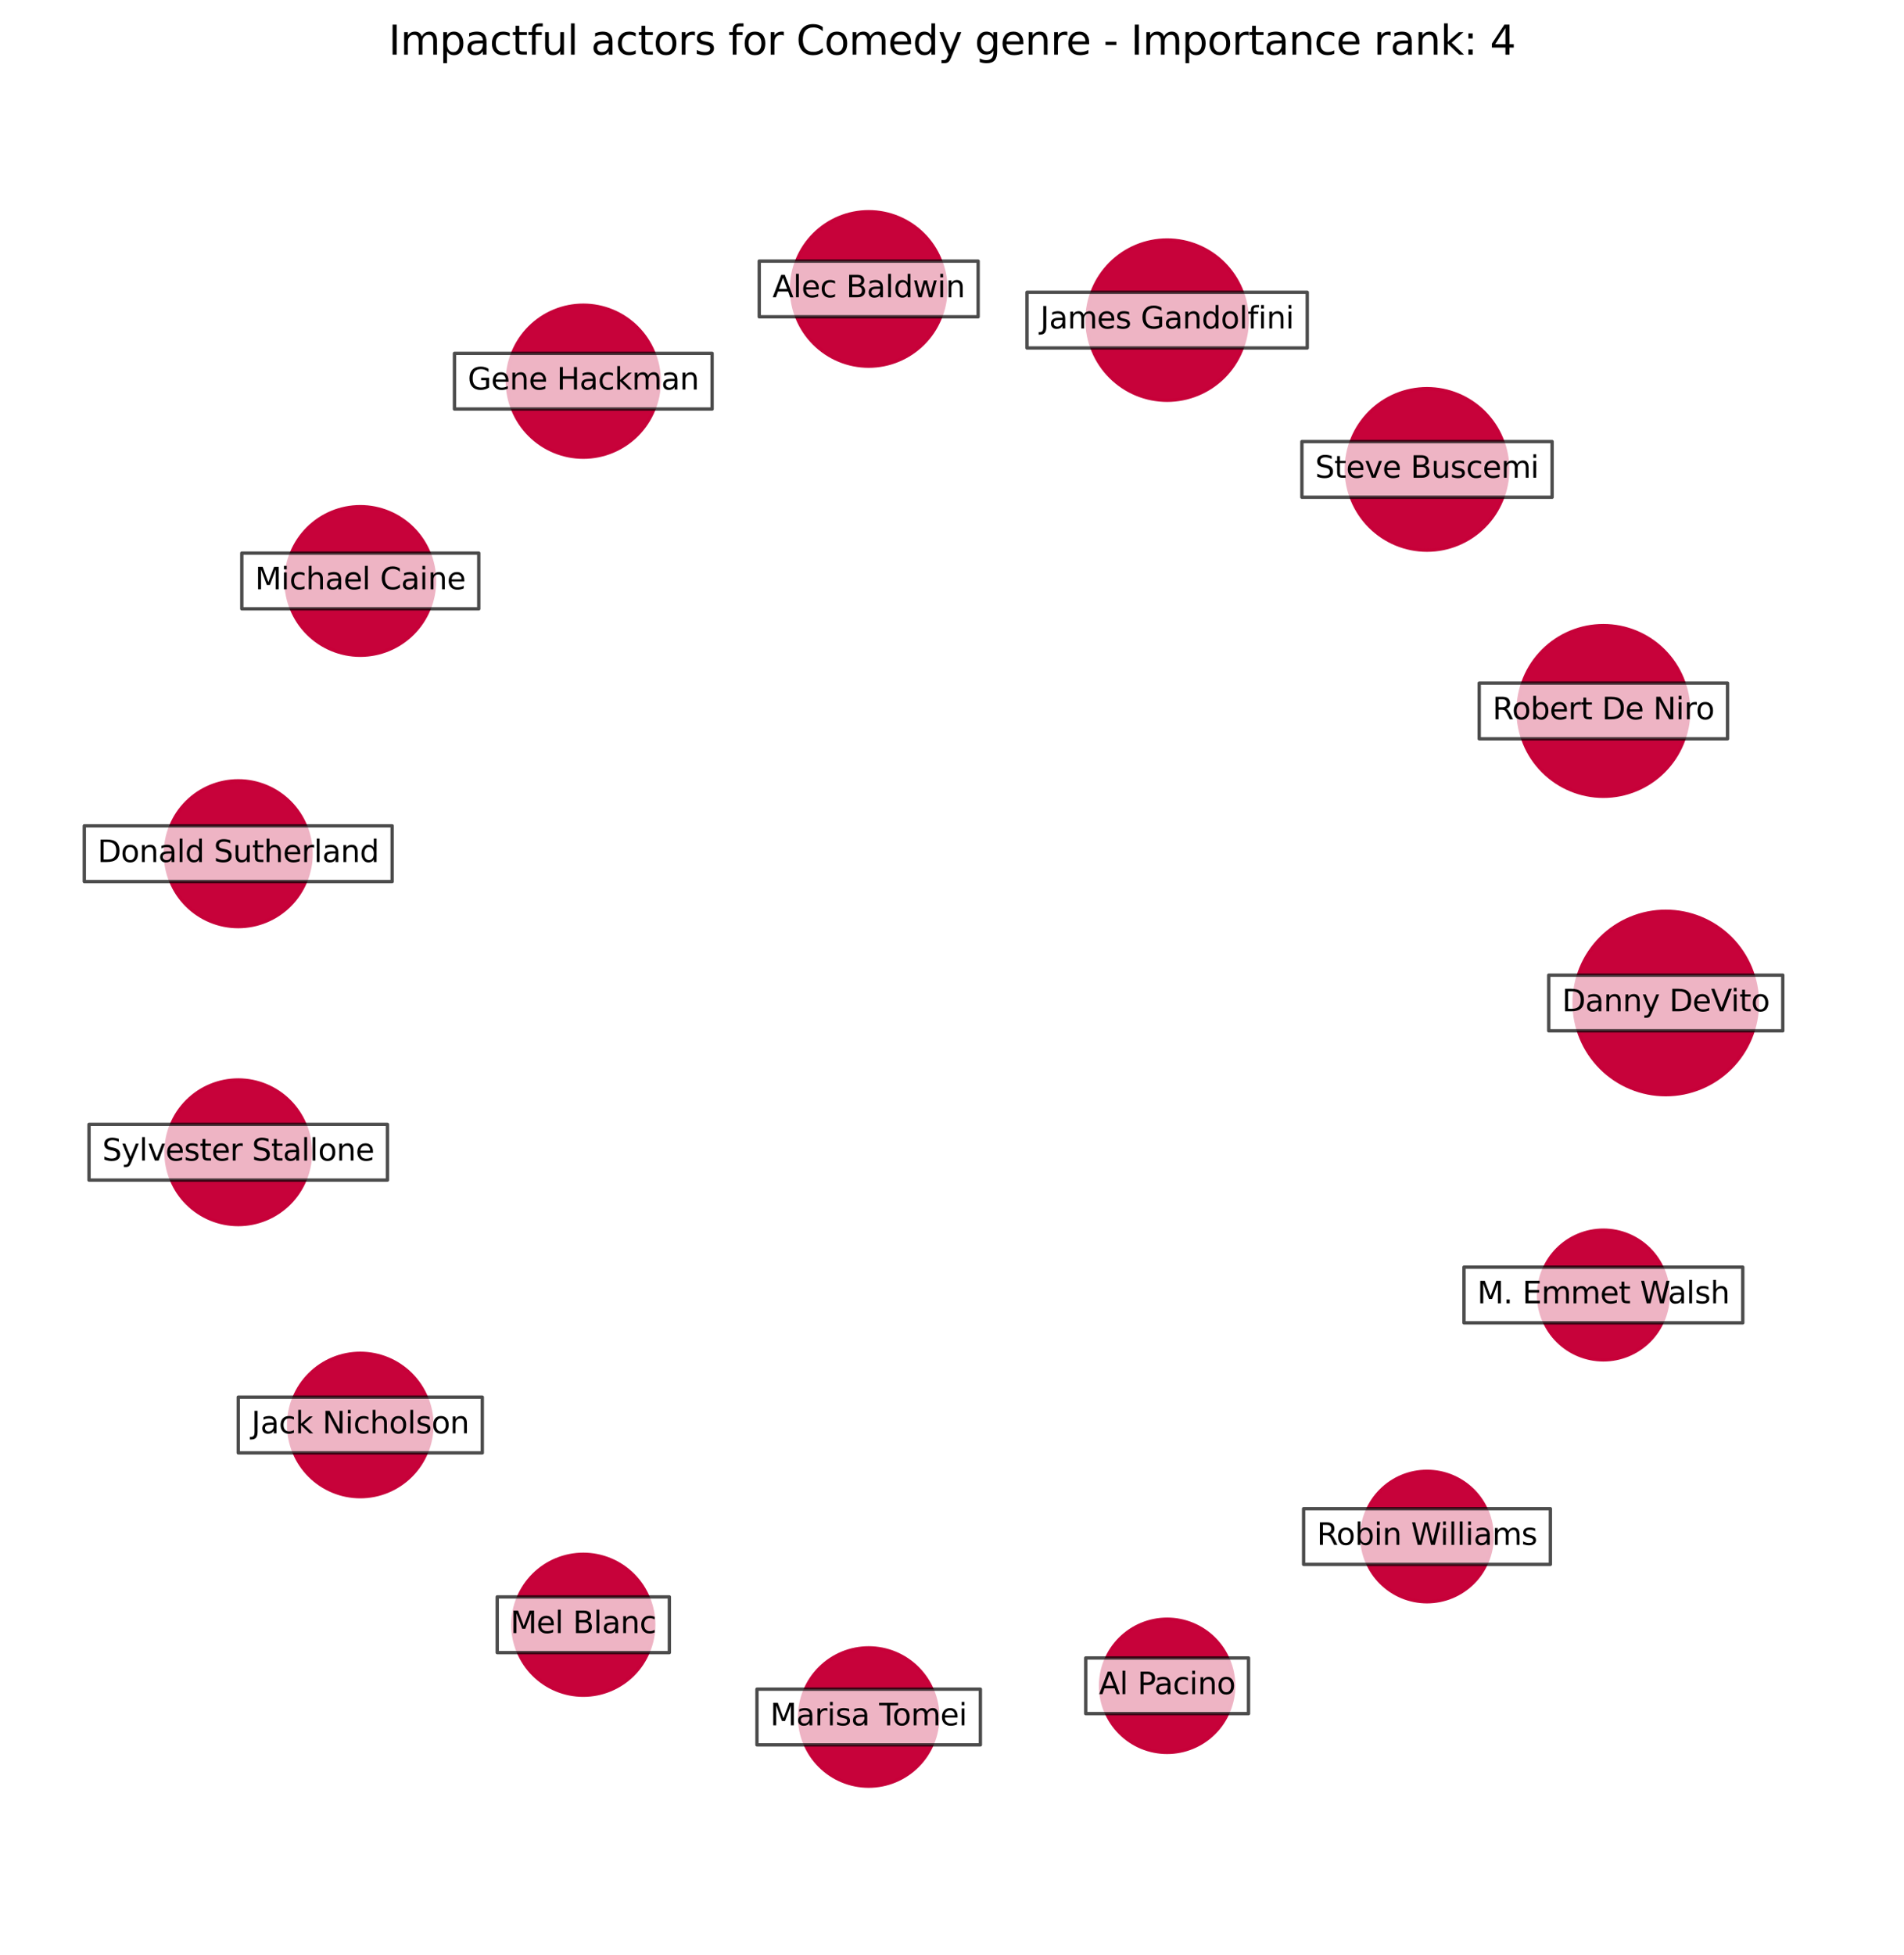 <?xml version="1.0" encoding="utf-8" standalone="no"?>
<!DOCTYPE svg PUBLIC "-//W3C//DTD SVG 1.1//EN"
  "http://www.w3.org/Graphics/SVG/1.1/DTD/svg11.dtd">
<svg xmlns:xlink="http://www.w3.org/1999/xlink" width="568.8pt" height="583.918pt" viewBox="0 0 568.8 583.918" xmlns="http://www.w3.org/2000/svg" version="1.1">
 <defs>
  <style type="text/css">*{stroke-linejoin: round; stroke-linecap: butt}</style>
 </defs>
 <g id="figure_1">
  <g id="patch_1">
   <path d="M 0 583.918 
L 568.8 583.918 
L 568.8 0 
L 0 0 
z
" style="fill: #ffffff"/>
  </g>
  <g id="axes_1">
   <g id="PathCollection_1">
    <path d="M 497.631 326.904 
C 504.894 326.904 511.86 324.019 516.996 318.883 
C 522.131 313.747 525.017 306.781 525.017 299.518 
C 525.017 292.255 522.131 285.289 516.996 280.153 
C 511.86 275.018 504.894 272.132 497.631 272.132 
C 490.368 272.132 483.401 275.018 478.266 280.153 
C 473.13 285.289 470.245 292.255 470.245 299.518 
C 470.245 306.781 473.13 313.747 478.266 318.883 
C 483.401 324.019 490.368 326.904 497.631 326.904 
z
" clip-path="url(#p646b5a4392)" style="fill: #c70039; fill-opacity: 0.99; stroke: #c70039; stroke-opacity: 0.99"/>
    <path d="M 478.992 237.795 
C 485.751 237.795 492.233 235.11 497.012 230.331 
C 501.79 225.552 504.475 219.07 504.475 212.312 
C 504.475 205.553 501.79 199.071 497.012 194.292 
C 492.233 189.514 485.751 186.829 478.992 186.829 
C 472.234 186.829 465.752 189.514 460.973 194.292 
C 456.194 199.071 453.509 205.553 453.509 212.312 
C 453.509 219.07 456.194 225.552 460.973 230.331 
C 465.752 235.11 472.234 237.795 478.992 237.795 
z
" clip-path="url(#p646b5a4392)" style="fill: #c70039; fill-opacity: 0.99; stroke: #c70039; stroke-opacity: 0.99"/>
    <path d="M 426.3 164.299 
C 432.695 164.299 438.829 161.758 443.352 157.236 
C 447.874 152.714 450.415 146.579 450.415 140.184 
C 450.415 133.789 447.874 127.654 443.352 123.132 
C 438.829 118.61 432.695 116.069 426.3 116.069 
C 419.905 116.069 413.77 118.61 409.248 123.132 
C 404.726 127.654 402.185 133.789 402.185 140.184 
C 402.185 146.579 404.726 152.714 409.248 157.236 
C 413.77 161.758 419.905 164.299 426.3 164.299 
z
" clip-path="url(#p646b5a4392)" style="fill: #c70039; fill-opacity: 0.99; stroke: #c70039; stroke-opacity: 0.99"/>
    <path d="M 348.664 119.535 
C 355.01 119.535 361.097 117.014 365.584 112.527 
C 370.072 108.039 372.593 101.953 372.593 95.607 
C 372.593 89.261 370.072 83.174 365.584 78.686 
C 361.097 74.199 355.01 71.678 348.664 71.678 
C 342.318 71.678 336.231 74.199 331.744 78.686 
C 327.257 83.174 324.736 89.261 324.736 95.607 
C 324.736 101.953 327.257 108.039 331.744 112.527 
C 336.231 117.014 342.318 119.535 348.664 119.535 
z
" clip-path="url(#p646b5a4392)" style="fill: #c70039; fill-opacity: 0.99; stroke: #c70039; stroke-opacity: 0.99"/>
    <path d="M 259.51 109.347 
C 265.625 109.347 271.491 106.918 275.815 102.593 
C 280.14 98.269 282.57 92.403 282.57 86.287 
C 282.57 80.172 280.14 74.306 275.815 69.981 
C 271.491 65.657 265.625 63.227 259.51 63.227 
C 253.394 63.227 247.528 65.657 243.204 69.981 
C 238.879 74.306 236.449 80.172 236.449 86.287 
C 236.449 92.403 238.879 98.269 243.204 102.593 
C 247.528 106.918 253.394 109.347 259.51 109.347 
z
" clip-path="url(#p646b5a4392)" style="fill: #c70039; fill-opacity: 0.99; stroke: #c70039; stroke-opacity: 0.99"/>
    <path d="M 174.251 136.532 
C 180.27 136.532 186.043 134.14 190.298 129.885 
C 194.554 125.629 196.945 119.856 196.945 113.838 
C 196.945 107.819 194.554 102.046 190.298 97.791 
C 186.043 93.535 180.27 91.144 174.251 91.144 
C 168.233 91.144 162.46 93.535 158.204 97.791 
C 153.949 102.046 151.557 107.819 151.557 113.838 
C 151.557 119.856 153.949 125.629 158.204 129.885 
C 162.46 134.14 168.233 136.532 174.251 136.532 
z
" clip-path="url(#p646b5a4392)" style="fill: #c70039; fill-opacity: 0.99; stroke: #c70039; stroke-opacity: 0.99"/>
    <path d="M 107.631 195.677 
C 113.515 195.677 119.158 193.34 123.318 189.18 
C 127.478 185.02 129.815 179.377 129.815 173.494 
C 129.815 167.611 127.478 161.968 123.318 157.808 
C 119.158 153.648 113.515 151.31 107.631 151.31 
C 101.748 151.31 96.105 153.648 91.945 157.808 
C 87.785 161.968 85.448 167.611 85.448 173.494 
C 85.448 179.377 87.785 185.02 91.945 189.18 
C 96.105 193.34 101.748 195.677 107.631 195.677 
z
" clip-path="url(#p646b5a4392)" style="fill: #c70039; fill-opacity: 0.99; stroke: #c70039; stroke-opacity: 0.99"/>
    <path d="M 71.169 276.708 
C 76.942 276.708 82.479 274.414 86.561 270.333 
C 90.643 266.251 92.936 260.714 92.936 254.941 
C 92.936 249.168 90.643 243.631 86.561 239.549 
C 82.479 235.467 76.942 233.174 71.169 233.174 
C 65.396 233.174 59.859 235.467 55.777 239.549 
C 51.696 243.631 49.402 249.168 49.402 254.941 
C 49.402 260.714 51.696 266.251 55.777 270.333 
C 59.859 274.414 65.396 276.708 71.169 276.708 
z
" clip-path="url(#p646b5a4392)" style="fill: #c70039; fill-opacity: 0.99; stroke: #c70039; stroke-opacity: 0.99"/>
    <path d="M 71.169 365.685 
C 76.895 365.685 82.387 363.41 86.436 359.362 
C 90.484 355.313 92.759 349.821 92.759 344.096 
C 92.759 338.37 90.484 332.878 86.436 328.829 
C 82.387 324.781 76.895 322.506 71.169 322.506 
C 65.444 322.506 59.952 324.781 55.903 328.829 
C 51.854 332.878 49.579 338.37 49.579 344.096 
C 49.579 349.821 51.854 355.313 55.903 359.362 
C 59.952 363.41 65.444 365.685 71.169 365.685 
z
" clip-path="url(#p646b5a4392)" style="fill: #c70039; fill-opacity: 0.99; stroke: #c70039; stroke-opacity: 0.99"/>
    <path d="M 107.631 446.948 
C 113.308 446.948 118.753 444.693 122.767 440.678 
C 126.782 436.664 129.037 431.219 129.037 425.542 
C 129.037 419.866 126.782 414.421 122.767 410.406 
C 118.753 406.392 113.308 404.137 107.631 404.137 
C 101.955 404.137 96.51 406.392 92.495 410.406 
C 88.481 414.421 86.226 419.866 86.226 425.542 
C 86.226 431.219 88.481 436.664 92.495 440.678 
C 96.51 444.693 101.955 446.948 107.631 446.948 
z
" clip-path="url(#p646b5a4392)" style="fill: #c70039; fill-opacity: 0.99; stroke: #c70039; stroke-opacity: 0.99"/>
    <path d="M 174.251 506.24 
C 179.832 506.24 185.184 504.023 189.13 500.077 
C 193.076 496.131 195.293 490.779 195.293 485.199 
C 195.293 479.618 193.076 474.266 189.13 470.32 
C 185.184 466.374 179.832 464.157 174.251 464.157 
C 168.671 464.157 163.319 466.374 159.373 470.32 
C 155.427 474.266 153.21 479.618 153.21 485.199 
C 153.21 490.779 155.427 496.131 159.373 500.077 
C 163.319 504.023 168.671 506.24 174.251 506.24 
z
" clip-path="url(#p646b5a4392)" style="fill: #c70039; fill-opacity: 0.99; stroke: #c70039; stroke-opacity: 0.99"/>
    <path d="M 259.51 533.399 
C 264.986 533.399 270.239 531.223 274.111 527.35 
C 277.983 523.478 280.159 518.225 280.159 512.749 
C 280.159 507.273 277.983 502.02 274.111 498.147 
C 270.239 494.275 264.986 492.099 259.51 492.099 
C 254.033 492.099 248.78 494.275 244.908 498.147 
C 241.036 502.02 238.86 507.273 238.86 512.749 
C 238.86 518.225 241.036 523.478 244.908 527.35 
C 248.78 531.223 254.033 533.399 259.51 533.399 
z
" clip-path="url(#p646b5a4392)" style="fill: #c70039; fill-opacity: 0.99; stroke: #c70039; stroke-opacity: 0.99"/>
    <path d="M 348.664 523.314 
C 353.938 523.314 358.996 521.219 362.724 517.49 
C 366.453 513.761 368.548 508.703 368.548 503.43 
C 368.548 498.156 366.453 493.098 362.724 489.37 
C 358.996 485.641 353.938 483.546 348.664 483.546 
C 343.391 483.546 338.333 485.641 334.604 489.37 
C 330.875 493.098 328.78 498.156 328.78 503.43 
C 328.78 508.703 330.875 513.761 334.604 517.49 
C 338.333 521.219 343.391 523.314 348.664 523.314 
z
" clip-path="url(#p646b5a4392)" style="fill: #c70039; fill-opacity: 0.99; stroke: #c70039; stroke-opacity: 0.99"/>
    <path d="M 426.3 478.325 
C 431.464 478.325 436.417 476.273 440.069 472.621 
C 443.721 468.97 445.772 464.016 445.772 458.852 
C 445.772 453.688 443.721 448.735 440.069 445.083 
C 436.417 441.431 431.464 439.38 426.3 439.38 
C 421.136 439.38 416.182 441.431 412.531 445.083 
C 408.879 448.735 406.827 453.688 406.827 458.852 
C 406.827 464.016 408.879 468.97 412.531 472.621 
C 416.182 476.273 421.136 478.325 426.3 478.325 
z
" clip-path="url(#p646b5a4392)" style="fill: #c70039; fill-opacity: 0.99; stroke: #c70039; stroke-opacity: 0.99"/>
    <path d="M 478.992 406.09 
C 484.128 406.09 489.054 404.049 492.685 400.418 
C 496.317 396.786 498.357 391.86 498.357 386.725 
C 498.357 381.589 496.317 376.663 492.685 373.032 
C 489.054 369.4 484.128 367.36 478.992 367.36 
C 473.857 367.36 468.931 369.4 465.299 373.032 
C 461.668 376.663 459.627 381.589 459.627 386.725 
C 459.627 391.86 461.668 396.786 465.299 400.418 
C 468.931 404.049 473.857 406.09 478.992 406.09 
z
" clip-path="url(#p646b5a4392)" style="fill: #c70039; fill-opacity: 0.99; stroke: #c70039; stroke-opacity: 0.99"/>
   </g>
   <g id="text_1">
    <g id="patch_2">
     <path d="M 462.672 307.833 
L 532.589 307.833 
L 532.589 291.203 
L 462.672 291.203 
z
" clip-path="url(#p646b5a4392)" style="fill: #ffffff; opacity: 0.7; stroke: #000000; stroke-linejoin: miter"/>
    </g>
    <g clip-path="url(#p646b5a4392)">
     <!-- Danny DeVito -->
     <g transform="translate(466.632 302.002)scale(0.09 -0.09)">
      <defs>
       <path id="DejaVuSans-44" d="M 1259 4147 
L 1259 519 
L 2022 519 
Q 2988 519 3436 956 
Q 3884 1394 3884 2338 
Q 3884 3275 3436 3711 
Q 2988 4147 2022 4147 
L 1259 4147 
z
M 628 4666 
L 1925 4666 
Q 3281 4666 3915 4102 
Q 4550 3538 4550 2338 
Q 4550 1131 3912 565 
Q 3275 0 1925 0 
L 628 0 
L 628 4666 
z
" transform="scale(0.016)"/>
       <path id="DejaVuSans-61" d="M 2194 1759 
Q 1497 1759 1228 1600 
Q 959 1441 959 1056 
Q 959 750 1161 570 
Q 1363 391 1709 391 
Q 2188 391 2477 730 
Q 2766 1069 2766 1631 
L 2766 1759 
L 2194 1759 
z
M 3341 1997 
L 3341 0 
L 2766 0 
L 2766 531 
Q 2569 213 2275 61 
Q 1981 -91 1556 -91 
Q 1019 -91 701 211 
Q 384 513 384 1019 
Q 384 1609 779 1909 
Q 1175 2209 1959 2209 
L 2766 2209 
L 2766 2266 
Q 2766 2663 2505 2880 
Q 2244 3097 1772 3097 
Q 1472 3097 1187 3025 
Q 903 2953 641 2809 
L 641 3341 
Q 956 3463 1253 3523 
Q 1550 3584 1831 3584 
Q 2591 3584 2966 3190 
Q 3341 2797 3341 1997 
z
" transform="scale(0.016)"/>
       <path id="DejaVuSans-6e" d="M 3513 2113 
L 3513 0 
L 2938 0 
L 2938 2094 
Q 2938 2591 2744 2837 
Q 2550 3084 2163 3084 
Q 1697 3084 1428 2787 
Q 1159 2491 1159 1978 
L 1159 0 
L 581 0 
L 581 3500 
L 1159 3500 
L 1159 2956 
Q 1366 3272 1645 3428 
Q 1925 3584 2291 3584 
Q 2894 3584 3203 3211 
Q 3513 2838 3513 2113 
z
" transform="scale(0.016)"/>
       <path id="DejaVuSans-79" d="M 2059 -325 
Q 1816 -950 1584 -1140 
Q 1353 -1331 966 -1331 
L 506 -1331 
L 506 -850 
L 844 -850 
Q 1081 -850 1212 -737 
Q 1344 -625 1503 -206 
L 1606 56 
L 191 3500 
L 800 3500 
L 1894 763 
L 2988 3500 
L 3597 3500 
L 2059 -325 
z
" transform="scale(0.016)"/>
       <path id="DejaVuSans-20" transform="scale(0.016)"/>
       <path id="DejaVuSans-65" d="M 3597 1894 
L 3597 1613 
L 953 1613 
Q 991 1019 1311 708 
Q 1631 397 2203 397 
Q 2534 397 2845 478 
Q 3156 559 3463 722 
L 3463 178 
Q 3153 47 2828 -22 
Q 2503 -91 2169 -91 
Q 1331 -91 842 396 
Q 353 884 353 1716 
Q 353 2575 817 3079 
Q 1281 3584 2069 3584 
Q 2775 3584 3186 3129 
Q 3597 2675 3597 1894 
z
M 3022 2063 
Q 3016 2534 2758 2815 
Q 2500 3097 2075 3097 
Q 1594 3097 1305 2825 
Q 1016 2553 972 2059 
L 3022 2063 
z
" transform="scale(0.016)"/>
       <path id="DejaVuSans-56" d="M 1831 0 
L 50 4666 
L 709 4666 
L 2188 738 
L 3669 4666 
L 4325 4666 
L 2547 0 
L 1831 0 
z
" transform="scale(0.016)"/>
       <path id="DejaVuSans-69" d="M 603 3500 
L 1178 3500 
L 1178 0 
L 603 0 
L 603 3500 
z
M 603 4863 
L 1178 4863 
L 1178 4134 
L 603 4134 
L 603 4863 
z
" transform="scale(0.016)"/>
       <path id="DejaVuSans-74" d="M 1172 4494 
L 1172 3500 
L 2356 3500 
L 2356 3053 
L 1172 3053 
L 1172 1153 
Q 1172 725 1289 603 
Q 1406 481 1766 481 
L 2356 481 
L 2356 0 
L 1766 0 
Q 1100 0 847 248 
Q 594 497 594 1153 
L 594 3053 
L 172 3053 
L 172 3500 
L 594 3500 
L 594 4494 
L 1172 4494 
z
" transform="scale(0.016)"/>
       <path id="DejaVuSans-6f" d="M 1959 3097 
Q 1497 3097 1228 2736 
Q 959 2375 959 1747 
Q 959 1119 1226 758 
Q 1494 397 1959 397 
Q 2419 397 2687 759 
Q 2956 1122 2956 1747 
Q 2956 2369 2687 2733 
Q 2419 3097 1959 3097 
z
M 1959 3584 
Q 2709 3584 3137 3096 
Q 3566 2609 3566 1747 
Q 3566 888 3137 398 
Q 2709 -91 1959 -91 
Q 1206 -91 779 398 
Q 353 888 353 1747 
Q 353 2609 779 3096 
Q 1206 3584 1959 3584 
z
" transform="scale(0.016)"/>
      </defs>
      <use xlink:href="#DejaVuSans-44"/>
      <use xlink:href="#DejaVuSans-61" x="77.002"/>
      <use xlink:href="#DejaVuSans-6e" x="138.281"/>
      <use xlink:href="#DejaVuSans-6e" x="201.66"/>
      <use xlink:href="#DejaVuSans-79" x="265.039"/>
      <use xlink:href="#DejaVuSans-20" x="324.219"/>
      <use xlink:href="#DejaVuSans-44" x="356.006"/>
      <use xlink:href="#DejaVuSans-65" x="433.008"/>
      <use xlink:href="#DejaVuSans-56" x="494.531"/>
      <use xlink:href="#DejaVuSans-69" x="560.689"/>
      <use xlink:href="#DejaVuSans-74" x="588.473"/>
      <use xlink:href="#DejaVuSans-6f" x="627.682"/>
     </g>
    </g>
   </g>
   <g id="text_2">
    <g id="patch_3">
     <path d="M 441.902 220.627 
L 516.083 220.627 
L 516.083 203.996 
L 441.902 203.996 
z
" clip-path="url(#p646b5a4392)" style="fill: #ffffff; opacity: 0.7; stroke: #000000; stroke-linejoin: miter"/>
    </g>
    <g clip-path="url(#p646b5a4392)">
     <!-- Robert De Niro -->
     <g transform="translate(445.862 214.795)scale(0.09 -0.09)">
      <defs>
       <path id="DejaVuSans-52" d="M 2841 2188 
Q 3044 2119 3236 1894 
Q 3428 1669 3622 1275 
L 4263 0 
L 3584 0 
L 2988 1197 
Q 2756 1666 2539 1819 
Q 2322 1972 1947 1972 
L 1259 1972 
L 1259 0 
L 628 0 
L 628 4666 
L 2053 4666 
Q 2853 4666 3247 4331 
Q 3641 3997 3641 3322 
Q 3641 2881 3436 2590 
Q 3231 2300 2841 2188 
z
M 1259 4147 
L 1259 2491 
L 2053 2491 
Q 2509 2491 2742 2702 
Q 2975 2913 2975 3322 
Q 2975 3731 2742 3939 
Q 2509 4147 2053 4147 
L 1259 4147 
z
" transform="scale(0.016)"/>
       <path id="DejaVuSans-62" d="M 3116 1747 
Q 3116 2381 2855 2742 
Q 2594 3103 2138 3103 
Q 1681 3103 1420 2742 
Q 1159 2381 1159 1747 
Q 1159 1113 1420 752 
Q 1681 391 2138 391 
Q 2594 391 2855 752 
Q 3116 1113 3116 1747 
z
M 1159 2969 
Q 1341 3281 1617 3432 
Q 1894 3584 2278 3584 
Q 2916 3584 3314 3078 
Q 3713 2572 3713 1747 
Q 3713 922 3314 415 
Q 2916 -91 2278 -91 
Q 1894 -91 1617 61 
Q 1341 213 1159 525 
L 1159 0 
L 581 0 
L 581 4863 
L 1159 4863 
L 1159 2969 
z
" transform="scale(0.016)"/>
       <path id="DejaVuSans-72" d="M 2631 2963 
Q 2534 3019 2420 3045 
Q 2306 3072 2169 3072 
Q 1681 3072 1420 2755 
Q 1159 2438 1159 1844 
L 1159 0 
L 581 0 
L 581 3500 
L 1159 3500 
L 1159 2956 
Q 1341 3275 1631 3429 
Q 1922 3584 2338 3584 
Q 2397 3584 2469 3576 
Q 2541 3569 2628 3553 
L 2631 2963 
z
" transform="scale(0.016)"/>
       <path id="DejaVuSans-4e" d="M 628 4666 
L 1478 4666 
L 3547 763 
L 3547 4666 
L 4159 4666 
L 4159 0 
L 3309 0 
L 1241 3903 
L 1241 0 
L 628 0 
L 628 4666 
z
" transform="scale(0.016)"/>
      </defs>
      <use xlink:href="#DejaVuSans-52"/>
      <use xlink:href="#DejaVuSans-6f" x="64.982"/>
      <use xlink:href="#DejaVuSans-62" x="126.164"/>
      <use xlink:href="#DejaVuSans-65" x="189.641"/>
      <use xlink:href="#DejaVuSans-72" x="251.164"/>
      <use xlink:href="#DejaVuSans-74" x="292.277"/>
      <use xlink:href="#DejaVuSans-20" x="331.486"/>
      <use xlink:href="#DejaVuSans-44" x="363.273"/>
      <use xlink:href="#DejaVuSans-65" x="440.275"/>
      <use xlink:href="#DejaVuSans-20" x="501.799"/>
      <use xlink:href="#DejaVuSans-4e" x="533.586"/>
      <use xlink:href="#DejaVuSans-69" x="608.391"/>
      <use xlink:href="#DejaVuSans-72" x="636.174"/>
      <use xlink:href="#DejaVuSans-6f" x="675.037"/>
     </g>
    </g>
   </g>
   <g id="text_3">
    <g id="patch_4">
     <path d="M 388.927 148.499 
L 463.672 148.499 
L 463.672 131.869 
L 388.927 131.869 
z
" clip-path="url(#p646b5a4392)" style="fill: #ffffff; opacity: 0.7; stroke: #000000; stroke-linejoin: miter"/>
    </g>
    <g clip-path="url(#p646b5a4392)">
     <!-- Steve Buscemi -->
     <g transform="translate(392.887 142.667)scale(0.09 -0.09)">
      <defs>
       <path id="DejaVuSans-53" d="M 3425 4513 
L 3425 3897 
Q 3066 4069 2747 4153 
Q 2428 4238 2131 4238 
Q 1616 4238 1336 4038 
Q 1056 3838 1056 3469 
Q 1056 3159 1242 3001 
Q 1428 2844 1947 2747 
L 2328 2669 
Q 3034 2534 3370 2195 
Q 3706 1856 3706 1288 
Q 3706 609 3251 259 
Q 2797 -91 1919 -91 
Q 1588 -91 1214 -16 
Q 841 59 441 206 
L 441 856 
Q 825 641 1194 531 
Q 1563 422 1919 422 
Q 2459 422 2753 634 
Q 3047 847 3047 1241 
Q 3047 1584 2836 1778 
Q 2625 1972 2144 2069 
L 1759 2144 
Q 1053 2284 737 2584 
Q 422 2884 422 3419 
Q 422 4038 858 4394 
Q 1294 4750 2059 4750 
Q 2388 4750 2728 4690 
Q 3069 4631 3425 4513 
z
" transform="scale(0.016)"/>
       <path id="DejaVuSans-76" d="M 191 3500 
L 800 3500 
L 1894 563 
L 2988 3500 
L 3597 3500 
L 2284 0 
L 1503 0 
L 191 3500 
z
" transform="scale(0.016)"/>
       <path id="DejaVuSans-42" d="M 1259 2228 
L 1259 519 
L 2272 519 
Q 2781 519 3026 730 
Q 3272 941 3272 1375 
Q 3272 1813 3026 2020 
Q 2781 2228 2272 2228 
L 1259 2228 
z
M 1259 4147 
L 1259 2741 
L 2194 2741 
Q 2656 2741 2882 2914 
Q 3109 3088 3109 3444 
Q 3109 3797 2882 3972 
Q 2656 4147 2194 4147 
L 1259 4147 
z
M 628 4666 
L 2241 4666 
Q 2963 4666 3353 4366 
Q 3744 4066 3744 3513 
Q 3744 3084 3544 2831 
Q 3344 2578 2956 2516 
Q 3422 2416 3680 2098 
Q 3938 1781 3938 1306 
Q 3938 681 3513 340 
Q 3088 0 2303 0 
L 628 0 
L 628 4666 
z
" transform="scale(0.016)"/>
       <path id="DejaVuSans-75" d="M 544 1381 
L 544 3500 
L 1119 3500 
L 1119 1403 
Q 1119 906 1312 657 
Q 1506 409 1894 409 
Q 2359 409 2629 706 
Q 2900 1003 2900 1516 
L 2900 3500 
L 3475 3500 
L 3475 0 
L 2900 0 
L 2900 538 
Q 2691 219 2414 64 
Q 2138 -91 1772 -91 
Q 1169 -91 856 284 
Q 544 659 544 1381 
z
M 1991 3584 
L 1991 3584 
z
" transform="scale(0.016)"/>
       <path id="DejaVuSans-73" d="M 2834 3397 
L 2834 2853 
Q 2591 2978 2328 3040 
Q 2066 3103 1784 3103 
Q 1356 3103 1142 2972 
Q 928 2841 928 2578 
Q 928 2378 1081 2264 
Q 1234 2150 1697 2047 
L 1894 2003 
Q 2506 1872 2764 1633 
Q 3022 1394 3022 966 
Q 3022 478 2636 193 
Q 2250 -91 1575 -91 
Q 1294 -91 989 -36 
Q 684 19 347 128 
L 347 722 
Q 666 556 975 473 
Q 1284 391 1588 391 
Q 1994 391 2212 530 
Q 2431 669 2431 922 
Q 2431 1156 2273 1281 
Q 2116 1406 1581 1522 
L 1381 1569 
Q 847 1681 609 1914 
Q 372 2147 372 2553 
Q 372 3047 722 3315 
Q 1072 3584 1716 3584 
Q 2034 3584 2315 3537 
Q 2597 3491 2834 3397 
z
" transform="scale(0.016)"/>
       <path id="DejaVuSans-63" d="M 3122 3366 
L 3122 2828 
Q 2878 2963 2633 3030 
Q 2388 3097 2138 3097 
Q 1578 3097 1268 2742 
Q 959 2388 959 1747 
Q 959 1106 1268 751 
Q 1578 397 2138 397 
Q 2388 397 2633 464 
Q 2878 531 3122 666 
L 3122 134 
Q 2881 22 2623 -34 
Q 2366 -91 2075 -91 
Q 1284 -91 818 406 
Q 353 903 353 1747 
Q 353 2603 823 3093 
Q 1294 3584 2113 3584 
Q 2378 3584 2631 3529 
Q 2884 3475 3122 3366 
z
" transform="scale(0.016)"/>
       <path id="DejaVuSans-6d" d="M 3328 2828 
Q 3544 3216 3844 3400 
Q 4144 3584 4550 3584 
Q 5097 3584 5394 3201 
Q 5691 2819 5691 2113 
L 5691 0 
L 5113 0 
L 5113 2094 
Q 5113 2597 4934 2840 
Q 4756 3084 4391 3084 
Q 3944 3084 3684 2787 
Q 3425 2491 3425 1978 
L 3425 0 
L 2847 0 
L 2847 2094 
Q 2847 2600 2669 2842 
Q 2491 3084 2119 3084 
Q 1678 3084 1418 2786 
Q 1159 2488 1159 1978 
L 1159 0 
L 581 0 
L 581 3500 
L 1159 3500 
L 1159 2956 
Q 1356 3278 1631 3431 
Q 1906 3584 2284 3584 
Q 2666 3584 2933 3390 
Q 3200 3197 3328 2828 
z
" transform="scale(0.016)"/>
      </defs>
      <use xlink:href="#DejaVuSans-53"/>
      <use xlink:href="#DejaVuSans-74" x="63.477"/>
      <use xlink:href="#DejaVuSans-65" x="102.686"/>
      <use xlink:href="#DejaVuSans-76" x="164.209"/>
      <use xlink:href="#DejaVuSans-65" x="223.389"/>
      <use xlink:href="#DejaVuSans-20" x="284.912"/>
      <use xlink:href="#DejaVuSans-42" x="316.699"/>
      <use xlink:href="#DejaVuSans-75" x="385.303"/>
      <use xlink:href="#DejaVuSans-73" x="448.682"/>
      <use xlink:href="#DejaVuSans-63" x="500.781"/>
      <use xlink:href="#DejaVuSans-65" x="555.762"/>
      <use xlink:href="#DejaVuSans-6d" x="617.285"/>
      <use xlink:href="#DejaVuSans-69" x="714.697"/>
     </g>
    </g>
   </g>
   <g id="text_4">
    <g id="patch_5">
     <path d="M 306.8 103.922 
L 390.529 103.922 
L 390.529 87.291 
L 306.8 87.291 
z
" clip-path="url(#p646b5a4392)" style="fill: #ffffff; opacity: 0.7; stroke: #000000; stroke-linejoin: miter"/>
    </g>
    <g clip-path="url(#p646b5a4392)">
     <!-- James Gandolfini -->
     <g transform="translate(310.76 98.09)scale(0.09 -0.09)">
      <defs>
       <path id="DejaVuSans-4a" d="M 628 4666 
L 1259 4666 
L 1259 325 
Q 1259 -519 939 -900 
Q 619 -1281 -91 -1281 
L -331 -1281 
L -331 -750 
L -134 -750 
Q 284 -750 456 -515 
Q 628 -281 628 325 
L 628 4666 
z
" transform="scale(0.016)"/>
       <path id="DejaVuSans-47" d="M 3809 666 
L 3809 1919 
L 2778 1919 
L 2778 2438 
L 4434 2438 
L 4434 434 
Q 4069 175 3628 42 
Q 3188 -91 2688 -91 
Q 1594 -91 976 548 
Q 359 1188 359 2328 
Q 359 3472 976 4111 
Q 1594 4750 2688 4750 
Q 3144 4750 3555 4637 
Q 3966 4525 4313 4306 
L 4313 3634 
Q 3963 3931 3569 4081 
Q 3175 4231 2741 4231 
Q 1884 4231 1454 3753 
Q 1025 3275 1025 2328 
Q 1025 1384 1454 906 
Q 1884 428 2741 428 
Q 3075 428 3337 486 
Q 3600 544 3809 666 
z
" transform="scale(0.016)"/>
       <path id="DejaVuSans-64" d="M 2906 2969 
L 2906 4863 
L 3481 4863 
L 3481 0 
L 2906 0 
L 2906 525 
Q 2725 213 2448 61 
Q 2172 -91 1784 -91 
Q 1150 -91 751 415 
Q 353 922 353 1747 
Q 353 2572 751 3078 
Q 1150 3584 1784 3584 
Q 2172 3584 2448 3432 
Q 2725 3281 2906 2969 
z
M 947 1747 
Q 947 1113 1208 752 
Q 1469 391 1925 391 
Q 2381 391 2643 752 
Q 2906 1113 2906 1747 
Q 2906 2381 2643 2742 
Q 2381 3103 1925 3103 
Q 1469 3103 1208 2742 
Q 947 2381 947 1747 
z
" transform="scale(0.016)"/>
       <path id="DejaVuSans-6c" d="M 603 4863 
L 1178 4863 
L 1178 0 
L 603 0 
L 603 4863 
z
" transform="scale(0.016)"/>
       <path id="DejaVuSans-66" d="M 2375 4863 
L 2375 4384 
L 1825 4384 
Q 1516 4384 1395 4259 
Q 1275 4134 1275 3809 
L 1275 3500 
L 2222 3500 
L 2222 3053 
L 1275 3053 
L 1275 0 
L 697 0 
L 697 3053 
L 147 3053 
L 147 3500 
L 697 3500 
L 697 3744 
Q 697 4328 969 4595 
Q 1241 4863 1831 4863 
L 2375 4863 
z
" transform="scale(0.016)"/>
      </defs>
      <use xlink:href="#DejaVuSans-4a"/>
      <use xlink:href="#DejaVuSans-61" x="29.492"/>
      <use xlink:href="#DejaVuSans-6d" x="90.771"/>
      <use xlink:href="#DejaVuSans-65" x="188.184"/>
      <use xlink:href="#DejaVuSans-73" x="249.707"/>
      <use xlink:href="#DejaVuSans-20" x="301.807"/>
      <use xlink:href="#DejaVuSans-47" x="333.594"/>
      <use xlink:href="#DejaVuSans-61" x="411.084"/>
      <use xlink:href="#DejaVuSans-6e" x="472.363"/>
      <use xlink:href="#DejaVuSans-64" x="535.742"/>
      <use xlink:href="#DejaVuSans-6f" x="599.219"/>
      <use xlink:href="#DejaVuSans-6c" x="660.4"/>
      <use xlink:href="#DejaVuSans-66" x="688.184"/>
      <use xlink:href="#DejaVuSans-69" x="723.389"/>
      <use xlink:href="#DejaVuSans-6e" x="751.172"/>
      <use xlink:href="#DejaVuSans-69" x="814.551"/>
     </g>
    </g>
   </g>
   <g id="text_5">
    <g id="patch_6">
     <path d="M 226.814 94.603 
L 292.206 94.603 
L 292.206 77.972 
L 226.814 77.972 
z
" clip-path="url(#p646b5a4392)" style="fill: #ffffff; opacity: 0.7; stroke: #000000; stroke-linejoin: miter"/>
    </g>
    <g clip-path="url(#p646b5a4392)">
     <!-- Alec Baldwin -->
     <g transform="translate(230.774 88.771)scale(0.09 -0.09)">
      <defs>
       <path id="DejaVuSans-41" d="M 2188 4044 
L 1331 1722 
L 3047 1722 
L 2188 4044 
z
M 1831 4666 
L 2547 4666 
L 4325 0 
L 3669 0 
L 3244 1197 
L 1141 1197 
L 716 0 
L 50 0 
L 1831 4666 
z
" transform="scale(0.016)"/>
       <path id="DejaVuSans-77" d="M 269 3500 
L 844 3500 
L 1563 769 
L 2278 3500 
L 2956 3500 
L 3675 769 
L 4391 3500 
L 4966 3500 
L 4050 0 
L 3372 0 
L 2619 2869 
L 1863 0 
L 1184 0 
L 269 3500 
z
" transform="scale(0.016)"/>
      </defs>
      <use xlink:href="#DejaVuSans-41"/>
      <use xlink:href="#DejaVuSans-6c" x="68.408"/>
      <use xlink:href="#DejaVuSans-65" x="96.191"/>
      <use xlink:href="#DejaVuSans-63" x="157.715"/>
      <use xlink:href="#DejaVuSans-20" x="212.695"/>
      <use xlink:href="#DejaVuSans-42" x="244.482"/>
      <use xlink:href="#DejaVuSans-61" x="313.086"/>
      <use xlink:href="#DejaVuSans-6c" x="374.365"/>
      <use xlink:href="#DejaVuSans-64" x="402.148"/>
      <use xlink:href="#DejaVuSans-77" x="465.625"/>
      <use xlink:href="#DejaVuSans-69" x="547.412"/>
      <use xlink:href="#DejaVuSans-6e" x="575.195"/>
     </g>
    </g>
   </g>
   <g id="text_6">
    <g id="patch_7">
     <path d="M 135.77 122.153 
L 212.733 122.153 
L 212.733 105.523 
L 135.77 105.523 
z
" clip-path="url(#p646b5a4392)" style="fill: #ffffff; opacity: 0.7; stroke: #000000; stroke-linejoin: miter"/>
    </g>
    <g clip-path="url(#p646b5a4392)">
     <!-- Gene Hackman -->
     <g transform="translate(139.73 116.321)scale(0.09 -0.09)">
      <defs>
       <path id="DejaVuSans-48" d="M 628 4666 
L 1259 4666 
L 1259 2753 
L 3553 2753 
L 3553 4666 
L 4184 4666 
L 4184 0 
L 3553 0 
L 3553 2222 
L 1259 2222 
L 1259 0 
L 628 0 
L 628 4666 
z
" transform="scale(0.016)"/>
       <path id="DejaVuSans-6b" d="M 581 4863 
L 1159 4863 
L 1159 1991 
L 2875 3500 
L 3609 3500 
L 1753 1863 
L 3688 0 
L 2938 0 
L 1159 1709 
L 1159 0 
L 581 0 
L 581 4863 
z
" transform="scale(0.016)"/>
      </defs>
      <use xlink:href="#DejaVuSans-47"/>
      <use xlink:href="#DejaVuSans-65" x="77.49"/>
      <use xlink:href="#DejaVuSans-6e" x="139.014"/>
      <use xlink:href="#DejaVuSans-65" x="202.393"/>
      <use xlink:href="#DejaVuSans-20" x="263.916"/>
      <use xlink:href="#DejaVuSans-48" x="295.703"/>
      <use xlink:href="#DejaVuSans-61" x="370.898"/>
      <use xlink:href="#DejaVuSans-63" x="432.178"/>
      <use xlink:href="#DejaVuSans-6b" x="487.158"/>
      <use xlink:href="#DejaVuSans-6d" x="545.068"/>
      <use xlink:href="#DejaVuSans-61" x="642.48"/>
      <use xlink:href="#DejaVuSans-6e" x="703.76"/>
     </g>
    </g>
   </g>
   <g id="text_7">
    <g id="patch_8">
     <path d="M 72.235 181.809 
L 143.028 181.809 
L 143.028 165.179 
L 72.235 165.179 
z
" clip-path="url(#p646b5a4392)" style="fill: #ffffff; opacity: 0.7; stroke: #000000; stroke-linejoin: miter"/>
    </g>
    <g clip-path="url(#p646b5a4392)">
     <!-- Michael Caine -->
     <g transform="translate(76.195 175.977)scale(0.09 -0.09)">
      <defs>
       <path id="DejaVuSans-4d" d="M 628 4666 
L 1569 4666 
L 2759 1491 
L 3956 4666 
L 4897 4666 
L 4897 0 
L 4281 0 
L 4281 4097 
L 3078 897 
L 2444 897 
L 1241 4097 
L 1241 0 
L 628 0 
L 628 4666 
z
" transform="scale(0.016)"/>
       <path id="DejaVuSans-68" d="M 3513 2113 
L 3513 0 
L 2938 0 
L 2938 2094 
Q 2938 2591 2744 2837 
Q 2550 3084 2163 3084 
Q 1697 3084 1428 2787 
Q 1159 2491 1159 1978 
L 1159 0 
L 581 0 
L 581 4863 
L 1159 4863 
L 1159 2956 
Q 1366 3272 1645 3428 
Q 1925 3584 2291 3584 
Q 2894 3584 3203 3211 
Q 3513 2838 3513 2113 
z
" transform="scale(0.016)"/>
       <path id="DejaVuSans-43" d="M 4122 4306 
L 4122 3641 
Q 3803 3938 3442 4084 
Q 3081 4231 2675 4231 
Q 1875 4231 1450 3742 
Q 1025 3253 1025 2328 
Q 1025 1406 1450 917 
Q 1875 428 2675 428 
Q 3081 428 3442 575 
Q 3803 722 4122 1019 
L 4122 359 
Q 3791 134 3420 21 
Q 3050 -91 2638 -91 
Q 1578 -91 968 557 
Q 359 1206 359 2328 
Q 359 3453 968 4101 
Q 1578 4750 2638 4750 
Q 3056 4750 3426 4639 
Q 3797 4528 4122 4306 
z
" transform="scale(0.016)"/>
      </defs>
      <use xlink:href="#DejaVuSans-4d"/>
      <use xlink:href="#DejaVuSans-69" x="86.279"/>
      <use xlink:href="#DejaVuSans-63" x="114.062"/>
      <use xlink:href="#DejaVuSans-68" x="169.043"/>
      <use xlink:href="#DejaVuSans-61" x="232.422"/>
      <use xlink:href="#DejaVuSans-65" x="293.701"/>
      <use xlink:href="#DejaVuSans-6c" x="355.225"/>
      <use xlink:href="#DejaVuSans-20" x="383.008"/>
      <use xlink:href="#DejaVuSans-43" x="414.795"/>
      <use xlink:href="#DejaVuSans-61" x="484.619"/>
      <use xlink:href="#DejaVuSans-69" x="545.898"/>
      <use xlink:href="#DejaVuSans-6e" x="573.682"/>
      <use xlink:href="#DejaVuSans-65" x="637.061"/>
     </g>
    </g>
   </g>
   <g id="text_8">
    <g id="patch_9">
     <path d="M 25.184 263.256 
L 117.154 263.256 
L 117.154 246.626 
L 25.184 246.626 
z
" clip-path="url(#p646b5a4392)" style="fill: #ffffff; opacity: 0.7; stroke: #000000; stroke-linejoin: miter"/>
    </g>
    <g clip-path="url(#p646b5a4392)">
     <!-- Donald Sutherland -->
     <g transform="translate(29.144 257.424)scale(0.09 -0.09)">
      <use xlink:href="#DejaVuSans-44"/>
      <use xlink:href="#DejaVuSans-6f" x="77.002"/>
      <use xlink:href="#DejaVuSans-6e" x="138.184"/>
      <use xlink:href="#DejaVuSans-61" x="201.562"/>
      <use xlink:href="#DejaVuSans-6c" x="262.842"/>
      <use xlink:href="#DejaVuSans-64" x="290.625"/>
      <use xlink:href="#DejaVuSans-20" x="354.102"/>
      <use xlink:href="#DejaVuSans-53" x="385.889"/>
      <use xlink:href="#DejaVuSans-75" x="449.365"/>
      <use xlink:href="#DejaVuSans-74" x="512.744"/>
      <use xlink:href="#DejaVuSans-68" x="551.953"/>
      <use xlink:href="#DejaVuSans-65" x="615.332"/>
      <use xlink:href="#DejaVuSans-72" x="676.855"/>
      <use xlink:href="#DejaVuSans-6c" x="717.969"/>
      <use xlink:href="#DejaVuSans-61" x="745.752"/>
      <use xlink:href="#DejaVuSans-6e" x="807.031"/>
      <use xlink:href="#DejaVuSans-64" x="870.41"/>
     </g>
    </g>
   </g>
   <g id="text_9">
    <g id="patch_10">
     <path d="M 26.596 352.411 
L 115.742 352.411 
L 115.742 335.78 
L 26.596 335.78 
z
" clip-path="url(#p646b5a4392)" style="fill: #ffffff; opacity: 0.7; stroke: #000000; stroke-linejoin: miter"/>
    </g>
    <g clip-path="url(#p646b5a4392)">
     <!-- Sylvester Stallone -->
     <g transform="translate(30.556 346.579)scale(0.09 -0.09)">
      <use xlink:href="#DejaVuSans-53"/>
      <use xlink:href="#DejaVuSans-79" x="63.477"/>
      <use xlink:href="#DejaVuSans-6c" x="122.656"/>
      <use xlink:href="#DejaVuSans-76" x="150.439"/>
      <use xlink:href="#DejaVuSans-65" x="209.619"/>
      <use xlink:href="#DejaVuSans-73" x="271.143"/>
      <use xlink:href="#DejaVuSans-74" x="323.242"/>
      <use xlink:href="#DejaVuSans-65" x="362.451"/>
      <use xlink:href="#DejaVuSans-72" x="423.975"/>
      <use xlink:href="#DejaVuSans-20" x="465.088"/>
      <use xlink:href="#DejaVuSans-53" x="496.875"/>
      <use xlink:href="#DejaVuSans-74" x="560.352"/>
      <use xlink:href="#DejaVuSans-61" x="599.561"/>
      <use xlink:href="#DejaVuSans-6c" x="660.84"/>
      <use xlink:href="#DejaVuSans-6c" x="688.623"/>
      <use xlink:href="#DejaVuSans-6f" x="716.406"/>
      <use xlink:href="#DejaVuSans-6e" x="777.588"/>
      <use xlink:href="#DejaVuSans-65" x="840.967"/>
     </g>
    </g>
   </g>
   <g id="text_10">
    <g id="patch_11">
     <path d="M 71.18 433.858 
L 144.083 433.858 
L 144.083 417.227 
L 71.18 417.227 
z
" clip-path="url(#p646b5a4392)" style="fill: #ffffff; opacity: 0.7; stroke: #000000; stroke-linejoin: miter"/>
    </g>
    <g clip-path="url(#p646b5a4392)">
     <!-- Jack Nicholson -->
     <g transform="translate(75.14 428.026)scale(0.09 -0.09)">
      <use xlink:href="#DejaVuSans-4a"/>
      <use xlink:href="#DejaVuSans-61" x="29.492"/>
      <use xlink:href="#DejaVuSans-63" x="90.771"/>
      <use xlink:href="#DejaVuSans-6b" x="145.752"/>
      <use xlink:href="#DejaVuSans-20" x="203.662"/>
      <use xlink:href="#DejaVuSans-4e" x="235.449"/>
      <use xlink:href="#DejaVuSans-69" x="310.254"/>
      <use xlink:href="#DejaVuSans-63" x="338.037"/>
      <use xlink:href="#DejaVuSans-68" x="393.018"/>
      <use xlink:href="#DejaVuSans-6f" x="456.396"/>
      <use xlink:href="#DejaVuSans-6c" x="517.578"/>
      <use xlink:href="#DejaVuSans-73" x="545.361"/>
      <use xlink:href="#DejaVuSans-6f" x="597.461"/>
      <use xlink:href="#DejaVuSans-6e" x="658.643"/>
     </g>
    </g>
   </g>
   <g id="text_11">
    <g id="patch_12">
     <path d="M 148.538 493.514 
L 199.965 493.514 
L 199.965 476.883 
L 148.538 476.883 
z
" clip-path="url(#p646b5a4392)" style="fill: #ffffff; opacity: 0.7; stroke: #000000; stroke-linejoin: miter"/>
    </g>
    <g clip-path="url(#p646b5a4392)">
     <!-- Mel Blanc -->
     <g transform="translate(152.498 487.682)scale(0.09 -0.09)">
      <use xlink:href="#DejaVuSans-4d"/>
      <use xlink:href="#DejaVuSans-65" x="86.279"/>
      <use xlink:href="#DejaVuSans-6c" x="147.803"/>
      <use xlink:href="#DejaVuSans-20" x="175.586"/>
      <use xlink:href="#DejaVuSans-42" x="207.373"/>
      <use xlink:href="#DejaVuSans-6c" x="275.977"/>
      <use xlink:href="#DejaVuSans-61" x="303.76"/>
      <use xlink:href="#DejaVuSans-6e" x="365.039"/>
      <use xlink:href="#DejaVuSans-63" x="428.418"/>
     </g>
    </g>
   </g>
   <g id="text_12">
    <g id="patch_13">
     <path d="M 226.138 521.064 
L 292.881 521.064 
L 292.881 504.434 
L 226.138 504.434 
z
" clip-path="url(#p646b5a4392)" style="fill: #ffffff; opacity: 0.7; stroke: #000000; stroke-linejoin: miter"/>
    </g>
    <g clip-path="url(#p646b5a4392)">
     <!-- Marisa Tomei -->
     <g transform="translate(230.098 515.232)scale(0.09 -0.09)">
      <defs>
       <path id="DejaVuSans-54" d="M -19 4666 
L 3928 4666 
L 3928 4134 
L 2272 4134 
L 2272 0 
L 1638 0 
L 1638 4134 
L -19 4134 
L -19 4666 
z
" transform="scale(0.016)"/>
      </defs>
      <use xlink:href="#DejaVuSans-4d"/>
      <use xlink:href="#DejaVuSans-61" x="86.279"/>
      <use xlink:href="#DejaVuSans-72" x="147.559"/>
      <use xlink:href="#DejaVuSans-69" x="188.672"/>
      <use xlink:href="#DejaVuSans-73" x="216.455"/>
      <use xlink:href="#DejaVuSans-61" x="268.555"/>
      <use xlink:href="#DejaVuSans-20" x="329.834"/>
      <use xlink:href="#DejaVuSans-54" x="361.621"/>
      <use xlink:href="#DejaVuSans-6f" x="405.705"/>
      <use xlink:href="#DejaVuSans-6d" x="466.887"/>
      <use xlink:href="#DejaVuSans-65" x="564.299"/>
      <use xlink:href="#DejaVuSans-69" x="625.822"/>
     </g>
    </g>
   </g>
   <g id="text_13">
    <g id="patch_14">
     <path d="M 324.347 511.745 
L 372.981 511.745 
L 372.981 495.115 
L 324.347 495.115 
z
" clip-path="url(#p646b5a4392)" style="fill: #ffffff; opacity: 0.7; stroke: #000000; stroke-linejoin: miter"/>
    </g>
    <g clip-path="url(#p646b5a4392)">
     <!-- Al Pacino -->
     <g transform="translate(328.307 505.913)scale(0.09 -0.09)">
      <defs>
       <path id="DejaVuSans-50" d="M 1259 4147 
L 1259 2394 
L 2053 2394 
Q 2494 2394 2734 2622 
Q 2975 2850 2975 3272 
Q 2975 3691 2734 3919 
Q 2494 4147 2053 4147 
L 1259 4147 
z
M 628 4666 
L 2053 4666 
Q 2838 4666 3239 4311 
Q 3641 3956 3641 3272 
Q 3641 2581 3239 2228 
Q 2838 1875 2053 1875 
L 1259 1875 
L 1259 0 
L 628 0 
L 628 4666 
z
" transform="scale(0.016)"/>
      </defs>
      <use xlink:href="#DejaVuSans-41"/>
      <use xlink:href="#DejaVuSans-6c" x="68.408"/>
      <use xlink:href="#DejaVuSans-20" x="96.191"/>
      <use xlink:href="#DejaVuSans-50" x="127.979"/>
      <use xlink:href="#DejaVuSans-61" x="183.781"/>
      <use xlink:href="#DejaVuSans-63" x="245.061"/>
      <use xlink:href="#DejaVuSans-69" x="300.041"/>
      <use xlink:href="#DejaVuSans-6e" x="327.824"/>
      <use xlink:href="#DejaVuSans-6f" x="391.203"/>
     </g>
    </g>
   </g>
   <g id="text_14">
    <g id="patch_15">
     <path d="M 389.439 467.167 
L 463.161 467.167 
L 463.161 450.537 
L 389.439 450.537 
z
" clip-path="url(#p646b5a4392)" style="fill: #ffffff; opacity: 0.7; stroke: #000000; stroke-linejoin: miter"/>
    </g>
    <g clip-path="url(#p646b5a4392)">
     <!-- Robin Williams -->
     <g transform="translate(393.399 461.336)scale(0.09 -0.09)">
      <defs>
       <path id="DejaVuSans-57" d="M 213 4666 
L 850 4666 
L 1831 722 
L 2809 4666 
L 3519 4666 
L 4500 722 
L 5478 4666 
L 6119 4666 
L 4947 0 
L 4153 0 
L 3169 4050 
L 2175 0 
L 1381 0 
L 213 4666 
z
" transform="scale(0.016)"/>
      </defs>
      <use xlink:href="#DejaVuSans-52"/>
      <use xlink:href="#DejaVuSans-6f" x="64.982"/>
      <use xlink:href="#DejaVuSans-62" x="126.164"/>
      <use xlink:href="#DejaVuSans-69" x="189.641"/>
      <use xlink:href="#DejaVuSans-6e" x="217.424"/>
      <use xlink:href="#DejaVuSans-20" x="280.803"/>
      <use xlink:href="#DejaVuSans-57" x="312.59"/>
      <use xlink:href="#DejaVuSans-69" x="409.217"/>
      <use xlink:href="#DejaVuSans-6c" x="437"/>
      <use xlink:href="#DejaVuSans-6c" x="464.783"/>
      <use xlink:href="#DejaVuSans-69" x="492.566"/>
      <use xlink:href="#DejaVuSans-61" x="520.35"/>
      <use xlink:href="#DejaVuSans-6d" x="581.629"/>
      <use xlink:href="#DejaVuSans-73" x="679.041"/>
     </g>
    </g>
   </g>
   <g id="text_15">
    <g id="patch_16">
     <path d="M 437.35 395.04 
L 520.635 395.04 
L 520.635 378.409 
L 437.35 378.409 
z
" clip-path="url(#p646b5a4392)" style="fill: #ffffff; opacity: 0.7; stroke: #000000; stroke-linejoin: miter"/>
    </g>
    <g clip-path="url(#p646b5a4392)">
     <!-- M. Emmet Walsh -->
     <g transform="translate(441.31 389.208)scale(0.09 -0.09)">
      <defs>
       <path id="DejaVuSans-2e" d="M 684 794 
L 1344 794 
L 1344 0 
L 684 0 
L 684 794 
z
" transform="scale(0.016)"/>
       <path id="DejaVuSans-45" d="M 628 4666 
L 3578 4666 
L 3578 4134 
L 1259 4134 
L 1259 2753 
L 3481 2753 
L 3481 2222 
L 1259 2222 
L 1259 531 
L 3634 531 
L 3634 0 
L 628 0 
L 628 4666 
z
" transform="scale(0.016)"/>
      </defs>
      <use xlink:href="#DejaVuSans-4d"/>
      <use xlink:href="#DejaVuSans-2e" x="86.279"/>
      <use xlink:href="#DejaVuSans-20" x="118.066"/>
      <use xlink:href="#DejaVuSans-45" x="149.854"/>
      <use xlink:href="#DejaVuSans-6d" x="213.037"/>
      <use xlink:href="#DejaVuSans-6d" x="310.449"/>
      <use xlink:href="#DejaVuSans-65" x="407.861"/>
      <use xlink:href="#DejaVuSans-74" x="469.385"/>
      <use xlink:href="#DejaVuSans-20" x="508.594"/>
      <use xlink:href="#DejaVuSans-57" x="540.381"/>
      <use xlink:href="#DejaVuSans-61" x="632.883"/>
      <use xlink:href="#DejaVuSans-6c" x="694.162"/>
      <use xlink:href="#DejaVuSans-73" x="721.945"/>
      <use xlink:href="#DejaVuSans-68" x="774.045"/>
     </g>
    </g>
   </g>
   <g id="text_16">
    <!-- Impactful actors for Comedy genre - Importance rank: 4 -->
    <g transform="translate(116.078 16.318)scale(0.12 -0.12)">
     <defs>
      <path id="DejaVuSans-49" d="M 628 4666 
L 1259 4666 
L 1259 0 
L 628 0 
L 628 4666 
z
" transform="scale(0.016)"/>
      <path id="DejaVuSans-70" d="M 1159 525 
L 1159 -1331 
L 581 -1331 
L 581 3500 
L 1159 3500 
L 1159 2969 
Q 1341 3281 1617 3432 
Q 1894 3584 2278 3584 
Q 2916 3584 3314 3078 
Q 3713 2572 3713 1747 
Q 3713 922 3314 415 
Q 2916 -91 2278 -91 
Q 1894 -91 1617 61 
Q 1341 213 1159 525 
z
M 3116 1747 
Q 3116 2381 2855 2742 
Q 2594 3103 2138 3103 
Q 1681 3103 1420 2742 
Q 1159 2381 1159 1747 
Q 1159 1113 1420 752 
Q 1681 391 2138 391 
Q 2594 391 2855 752 
Q 3116 1113 3116 1747 
z
" transform="scale(0.016)"/>
      <path id="DejaVuSans-67" d="M 2906 1791 
Q 2906 2416 2648 2759 
Q 2391 3103 1925 3103 
Q 1463 3103 1205 2759 
Q 947 2416 947 1791 
Q 947 1169 1205 825 
Q 1463 481 1925 481 
Q 2391 481 2648 825 
Q 2906 1169 2906 1791 
z
M 3481 434 
Q 3481 -459 3084 -895 
Q 2688 -1331 1869 -1331 
Q 1566 -1331 1297 -1286 
Q 1028 -1241 775 -1147 
L 775 -588 
Q 1028 -725 1275 -790 
Q 1522 -856 1778 -856 
Q 2344 -856 2625 -561 
Q 2906 -266 2906 331 
L 2906 616 
Q 2728 306 2450 153 
Q 2172 0 1784 0 
Q 1141 0 747 490 
Q 353 981 353 1791 
Q 353 2603 747 3093 
Q 1141 3584 1784 3584 
Q 2172 3584 2450 3431 
Q 2728 3278 2906 2969 
L 2906 3500 
L 3481 3500 
L 3481 434 
z
" transform="scale(0.016)"/>
      <path id="DejaVuSans-2d" d="M 313 2009 
L 1997 2009 
L 1997 1497 
L 313 1497 
L 313 2009 
z
" transform="scale(0.016)"/>
      <path id="DejaVuSans-3a" d="M 750 794 
L 1409 794 
L 1409 0 
L 750 0 
L 750 794 
z
M 750 3309 
L 1409 3309 
L 1409 2516 
L 750 2516 
L 750 3309 
z
" transform="scale(0.016)"/>
      <path id="DejaVuSans-34" d="M 2419 4116 
L 825 1625 
L 2419 1625 
L 2419 4116 
z
M 2253 4666 
L 3047 4666 
L 3047 1625 
L 3713 1625 
L 3713 1100 
L 3047 1100 
L 3047 0 
L 2419 0 
L 2419 1100 
L 313 1100 
L 313 1709 
L 2253 4666 
z
" transform="scale(0.016)"/>
     </defs>
     <use xlink:href="#DejaVuSans-49"/>
     <use xlink:href="#DejaVuSans-6d" x="29.492"/>
     <use xlink:href="#DejaVuSans-70" x="126.904"/>
     <use xlink:href="#DejaVuSans-61" x="190.381"/>
     <use xlink:href="#DejaVuSans-63" x="251.66"/>
     <use xlink:href="#DejaVuSans-74" x="306.641"/>
     <use xlink:href="#DejaVuSans-66" x="345.85"/>
     <use xlink:href="#DejaVuSans-75" x="381.055"/>
     <use xlink:href="#DejaVuSans-6c" x="444.434"/>
     <use xlink:href="#DejaVuSans-20" x="472.217"/>
     <use xlink:href="#DejaVuSans-61" x="504.004"/>
     <use xlink:href="#DejaVuSans-63" x="565.283"/>
     <use xlink:href="#DejaVuSans-74" x="620.264"/>
     <use xlink:href="#DejaVuSans-6f" x="659.473"/>
     <use xlink:href="#DejaVuSans-72" x="720.654"/>
     <use xlink:href="#DejaVuSans-73" x="761.768"/>
     <use xlink:href="#DejaVuSans-20" x="813.867"/>
     <use xlink:href="#DejaVuSans-66" x="845.654"/>
     <use xlink:href="#DejaVuSans-6f" x="880.859"/>
     <use xlink:href="#DejaVuSans-72" x="942.041"/>
     <use xlink:href="#DejaVuSans-20" x="983.154"/>
     <use xlink:href="#DejaVuSans-43" x="1014.941"/>
     <use xlink:href="#DejaVuSans-6f" x="1084.766"/>
     <use xlink:href="#DejaVuSans-6d" x="1145.947"/>
     <use xlink:href="#DejaVuSans-65" x="1243.359"/>
     <use xlink:href="#DejaVuSans-64" x="1304.883"/>
     <use xlink:href="#DejaVuSans-79" x="1368.359"/>
     <use xlink:href="#DejaVuSans-20" x="1427.539"/>
     <use xlink:href="#DejaVuSans-67" x="1459.326"/>
     <use xlink:href="#DejaVuSans-65" x="1522.803"/>
     <use xlink:href="#DejaVuSans-6e" x="1584.326"/>
     <use xlink:href="#DejaVuSans-72" x="1647.705"/>
     <use xlink:href="#DejaVuSans-65" x="1686.568"/>
     <use xlink:href="#DejaVuSans-20" x="1748.092"/>
     <use xlink:href="#DejaVuSans-2d" x="1779.879"/>
     <use xlink:href="#DejaVuSans-20" x="1815.963"/>
     <use xlink:href="#DejaVuSans-49" x="1847.75"/>
     <use xlink:href="#DejaVuSans-6d" x="1877.242"/>
     <use xlink:href="#DejaVuSans-70" x="1974.654"/>
     <use xlink:href="#DejaVuSans-6f" x="2038.131"/>
     <use xlink:href="#DejaVuSans-72" x="2099.312"/>
     <use xlink:href="#DejaVuSans-74" x="2140.426"/>
     <use xlink:href="#DejaVuSans-61" x="2179.635"/>
     <use xlink:href="#DejaVuSans-6e" x="2240.914"/>
     <use xlink:href="#DejaVuSans-63" x="2304.293"/>
     <use xlink:href="#DejaVuSans-65" x="2359.273"/>
     <use xlink:href="#DejaVuSans-20" x="2420.797"/>
     <use xlink:href="#DejaVuSans-72" x="2452.584"/>
     <use xlink:href="#DejaVuSans-61" x="2493.697"/>
     <use xlink:href="#DejaVuSans-6e" x="2554.977"/>
     <use xlink:href="#DejaVuSans-6b" x="2618.355"/>
     <use xlink:href="#DejaVuSans-3a" x="2676.266"/>
     <use xlink:href="#DejaVuSans-20" x="2709.957"/>
     <use xlink:href="#DejaVuSans-34" x="2741.744"/>
    </g>
   </g>
  </g>
 </g>
 <defs>
  <clipPath id="p646b5a4392">
   <rect x="7.2" y="22.318" width="554.4" height="554.4"/>
  </clipPath>
 </defs>
</svg>
